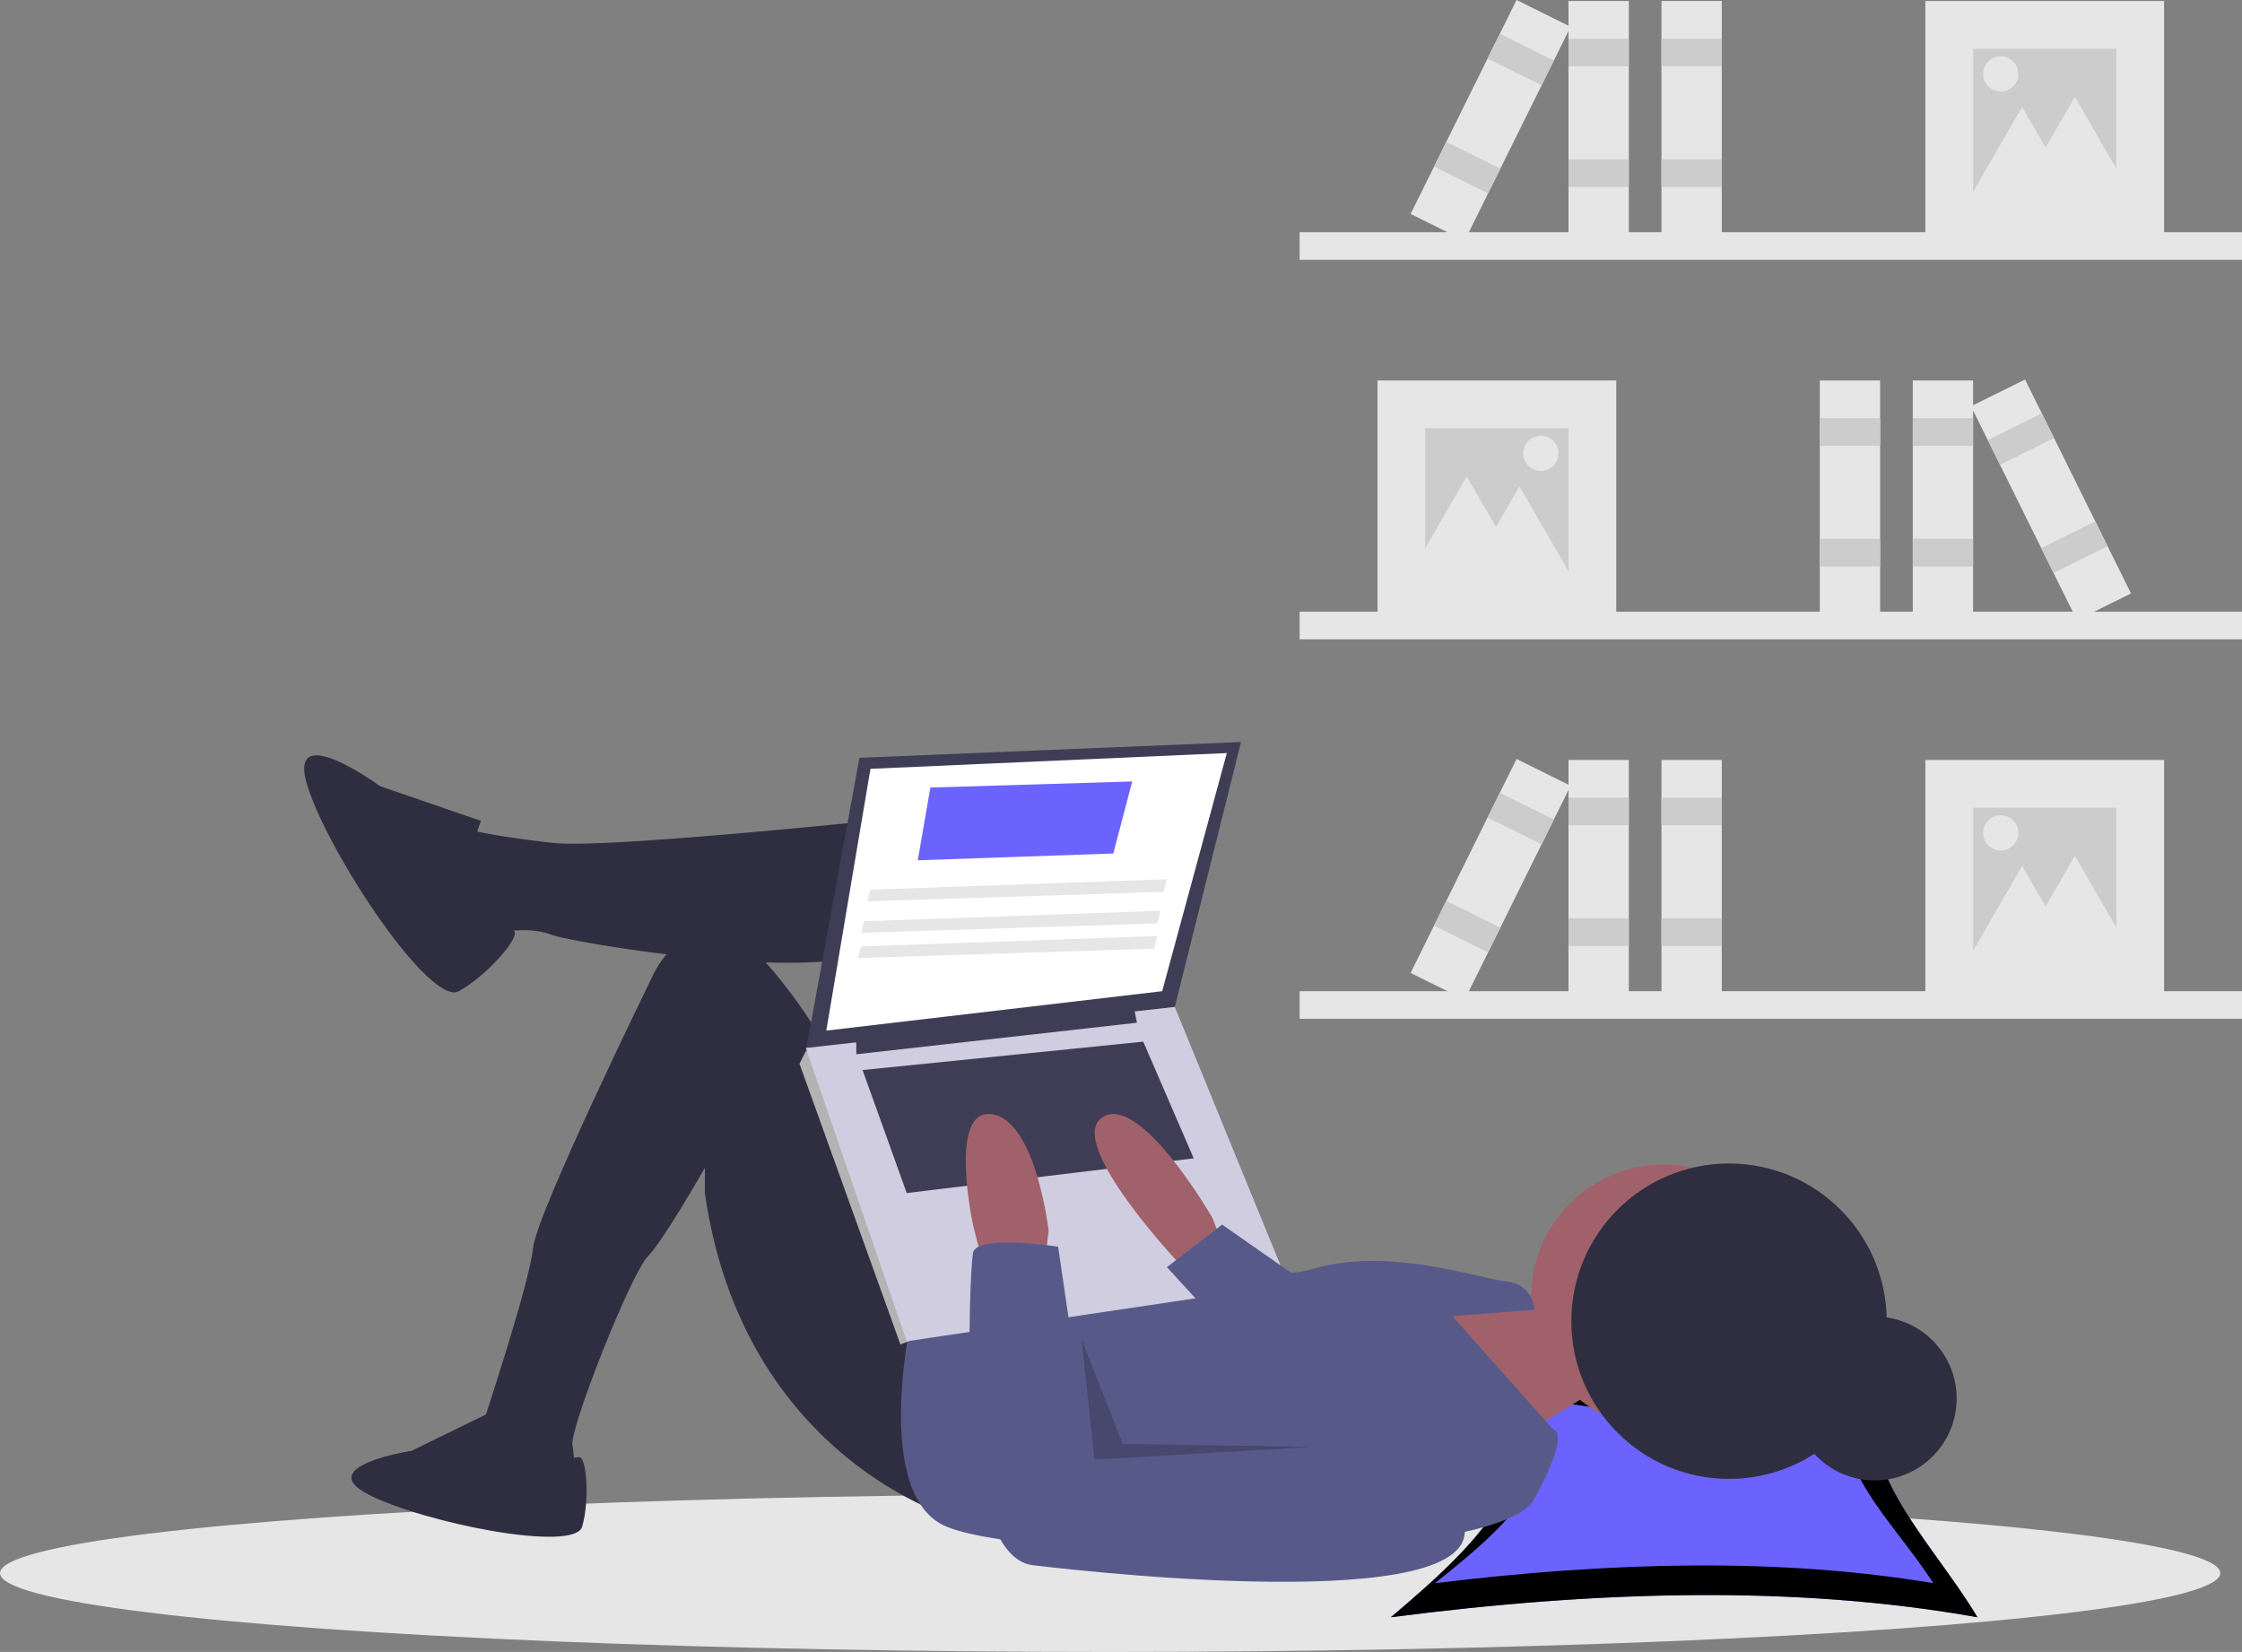 <svg xmlns="http://www.w3.org/2000/svg" xmlns:xlink="http://www.w3.org/1999/xlink" width="802.027" height="590.916" xmlns:v="https://vecta.io/nano"><rect width="100%" height="100%" fill="#808080" stroke="none"/><style><![CDATA[.B{fill:#e6e6e6}.C{fill:#ccc}.D{fill:#6c63ff}.E{fill:#2f2e41}]]></style><g class="B"><path d="M464.906 218.808h337.121v9.889H464.906z"/><path d="M492.774 136.101h85.404v85.404h-85.404z"/></g><path d="M509.855 153.182h51.242v51.242h-51.242z" class="C"/><path d="M684.259 136.101h21.576v85.404h-21.576z" class="B"/><path d="M684.259 149.586h21.576v9.889h-21.576zm0 43.151h21.576v9.889h-21.576z" class="C"/><path d="M650.997 136.101h21.576v85.404h-21.576z" class="B"/><path d="M650.997 149.586h21.576v9.889h-21.576zm0 43.151h21.576v9.889h-21.576z" class="C"/><path d="M705.089 145.321l19.336-9.573 37.893 76.537-19.336 9.573z" class="B"/><path d="M711.072 157.405l19.336-9.573 4.388 8.862-19.336 9.573zm19.146 38.672l19.336-9.573 4.388 8.862-19.336 9.573z" class="C"/><g class="B"><path d="M524.688 170.382l21.731 37.638h-43.461l21.73-37.638z"/><path d="M543.567 173.978l21.731 37.638h-43.461l21.73-37.638z"/><circle cx="551.209" cy="162.171" r="6.293"/><path d="M802.027 92.949H464.906V83.06h337.121z"/><path d="M774.158 85.757h-85.404V.353h85.404z"/></g><path d="M757.077 68.676h-51.242V17.434h51.242z" class="C"/><path d="M582.673 85.757h-21.576V.353h21.576z" class="B"/><path d="M582.673 23.727h-21.576v-9.889h21.576zm0 43.151h-21.576V56.99h21.576z" class="C"/><path d="M615.936 85.757H594.36V.353h21.576z" class="B"/><path d="M615.936 23.727H594.36v-9.889h21.576zm0 43.151H594.36V56.99h21.576z" class="C"/><path d="M523.95 86.11l-19.336-9.573L542.507 0l19.336 9.573z" class="B"/><path d="M551.472 30.52l-19.336-9.573 4.388-8.862 19.336 9.573zm-19.146 38.672l-19.336-9.573 4.388-8.862 19.336 9.573z" class="C"/><g class="B"><path d="M742.244 34.634l-21.73 37.638h43.461l-21.731-37.638z"/><path d="M723.365 38.23l-21.73 37.638h43.461L723.365 38.23z"/><circle cx="715.724" cy="26.424" r="6.293"/><path d="M802.027 364.444H464.906v-9.889h337.121z"/><path d="M774.158 357.252h-85.404v-85.404h85.404z"/></g><path d="M757.077 340.172h-51.242v-51.242h51.242z" class="C"/><path d="M582.673 357.252h-21.576v-85.404h21.576z" class="B"/><path d="M582.673 295.222h-21.576v-9.889h21.576zm0 43.152h-21.576v-9.889h21.576z" class="C"/><path d="M615.936 357.252H594.36v-85.404h21.576z" class="B"/><path d="M615.936 295.222H594.36v-9.889h21.576zm0 43.152H594.36v-9.889h21.576z" class="C"/><path d="M523.95 357.606l-19.336-9.573 37.893-76.537 19.336 9.573z" class="B"/><path d="M551.472 302.015l-19.336-9.573 4.388-8.862 19.336 9.573zm-19.146 38.672l-19.336-9.573 4.388-8.862 19.336 9.573z" class="C"/><g class="B"><path d="M742.244 306.129l-21.73 37.639h43.461l-21.731-37.639z"/><path d="M723.365 309.725l-21.73 37.639h43.461l-21.731-37.639z"/><circle cx="715.724" cy="297.919" r="6.293"/><ellipse cx="397.129" cy="562.711" rx="397.129" ry="28.205"/></g><use xlink:href="#B" class="D"/><use xlink:href="#B" opacity=".2"/><path d="M691.592 566.312c-55.007-9.2-115.159-7.67-178.257 0 28.759-22.814 53.58-45.628 24.821-68.442 56.098 10.875 63.955 9.774 126.359 0-14.474 22.814 12.603 45.628 27.077 68.443z" class="D"/><circle cx="670.64" cy="500.244" r="29.309" class="E"/><g fill="#a0616a"><path d="M537.591 466.249l20.308 3.385 10.154 29.333-29.333 18.052-33.847-50.77h32.718z"/><circle cx="595.13" cy="463.993" r="47.385"/></g><g class="E"><path d="M333.386 291.377s-115.077 12.41-135.385 10.154-29.333-4.513-29.333-4.513-13.539 18.051-6.769 25.949a48.82 48.82 0 0 0 13.539 11.282s12.41-3.385 21.436 0 100.411 18.051 116.205 4.513 20.308-47.385 20.308-47.385z"/><path d="M341.283 542.967s-75.59-21.436-89.128-116.205v-9.026s-14.956 26.238-20.308 31.59c-6.205 6.205-28.205 62.051-27.077 67.693s0 7.897 0 7.897l-32.718-3.385v-10.154s17.487-52.462 18.615-64.872 43.436-98.718 43.436-98.718 15.795-32.718 42.872 0 29.333 55.282 29.333 55.282l34.974 67.693zM172.052 293.633l-36.103-12.41s-33.846-24.821-25.949 0 44 78.975 54.154 73.334 22.366-19.643 19.644-21.668-20.773-16.691-11.747-39.255z"/><path d="M176.416 504.717l-29.144 14.233s-35.244 5.422-15.589 15.589 73.876 21.011 76.587 11.522 1.635-25.236-1.216-24.818-22.506 2.452-30.639-16.526z"/></g><path d="M326.616 468.506s-14.667 63.18 10.154 76.718 198.565 15.795 212.103-9.026 6.769-24.821 6.769-24.821l-36.103-40.616 29.333-2.256s0-9.026-10.154-10.154-41.744-12.41-68.821-4.513-42.872-15.795-42.872-15.795z" fill="#575a89"/><path fill="#3f3d56" d="M307.437 271.069l-19.18 104.924 132.001-15.795 23.692-94.77-136.513 5.641z"/><path fill="#fff" d="M311.386 275.018l-15.795 93.641 120.154-14.102 23.128-85.18-127.487 5.641z"/><path fill="#b3b3b3" d="M292.77 377.121l-4.513-1.128-2.256 4.512 36.103 100.411 3.395-1.298 1.117-6.599-33.846-95.898z"/><path fill="#d0cde1" d="M288.257 374.864l36.103 104.924 136.513-20.308-40.615-99.282-132.001 14.666z"/><path d="M306.309 371.48v5.641l100.41-11.282-1.128-5.641-99.282 11.282zm2.256 11.282l15.795 44 102.667-12.41-18.051-41.744-100.411 10.154z" fill="#3f3d56"/><path d="M437.181 444.813l-3.385-9.026s-25.949-45.128-39.487-36.103 28.205 53.026 28.205 53.026h13.539zm-85.744 6.77l-3.385-13.538s-9.026-41.744 6.769-39.487 20.308 41.744 20.308 41.744l-1.128 9.026z" fill="#a0616a"/><path d="M378.514 445.942s-29.333-4.513-30.462 2.256-6.769 108.308 21.436 111.693 168.103 18.051 153.436-16.923-37.231-30.462-37.231-30.462l-95.898 10.154zm88.564 12.974l-29.897-20.872-19.744 15.231 24.821 27.077 24.82-21.436z" fill="#575a89"/><path opacity=".2" d="M386.976 479.224l4.512 42.872 77.847-4.513-67.693-1.128-14.666-37.231z"/><circle cx="618.521" cy="472.603" r="56.41" class="E"/><path d="M328.309 307.736l69.949-2.435 6.769-25.77-72.205 2.179-4.513 26.026z" class="D"/><path d="M310.258 322.403l106.051-3.385 1.128-4.513-106.051 3.734-1.128 4.164zm-2.257 11.282l106.052-3.385 1.128-4.513-106.052 3.734-1.128 4.164zm-1.128 9.025l106.051-3.384 1.129-4.513-106.052 3.733-1.128 4.164z" class="B"/><defs ><path id="B" d="M707.387 578.506c-64.755-11.525-135.567-9.609-209.847 0 33.855-28.581 63.075-57.163 29.219-85.744 66.039 13.624 75.289 12.245 148.752 0-17.039 28.581 14.836 57.163 31.875 85.744z"/></defs></svg>